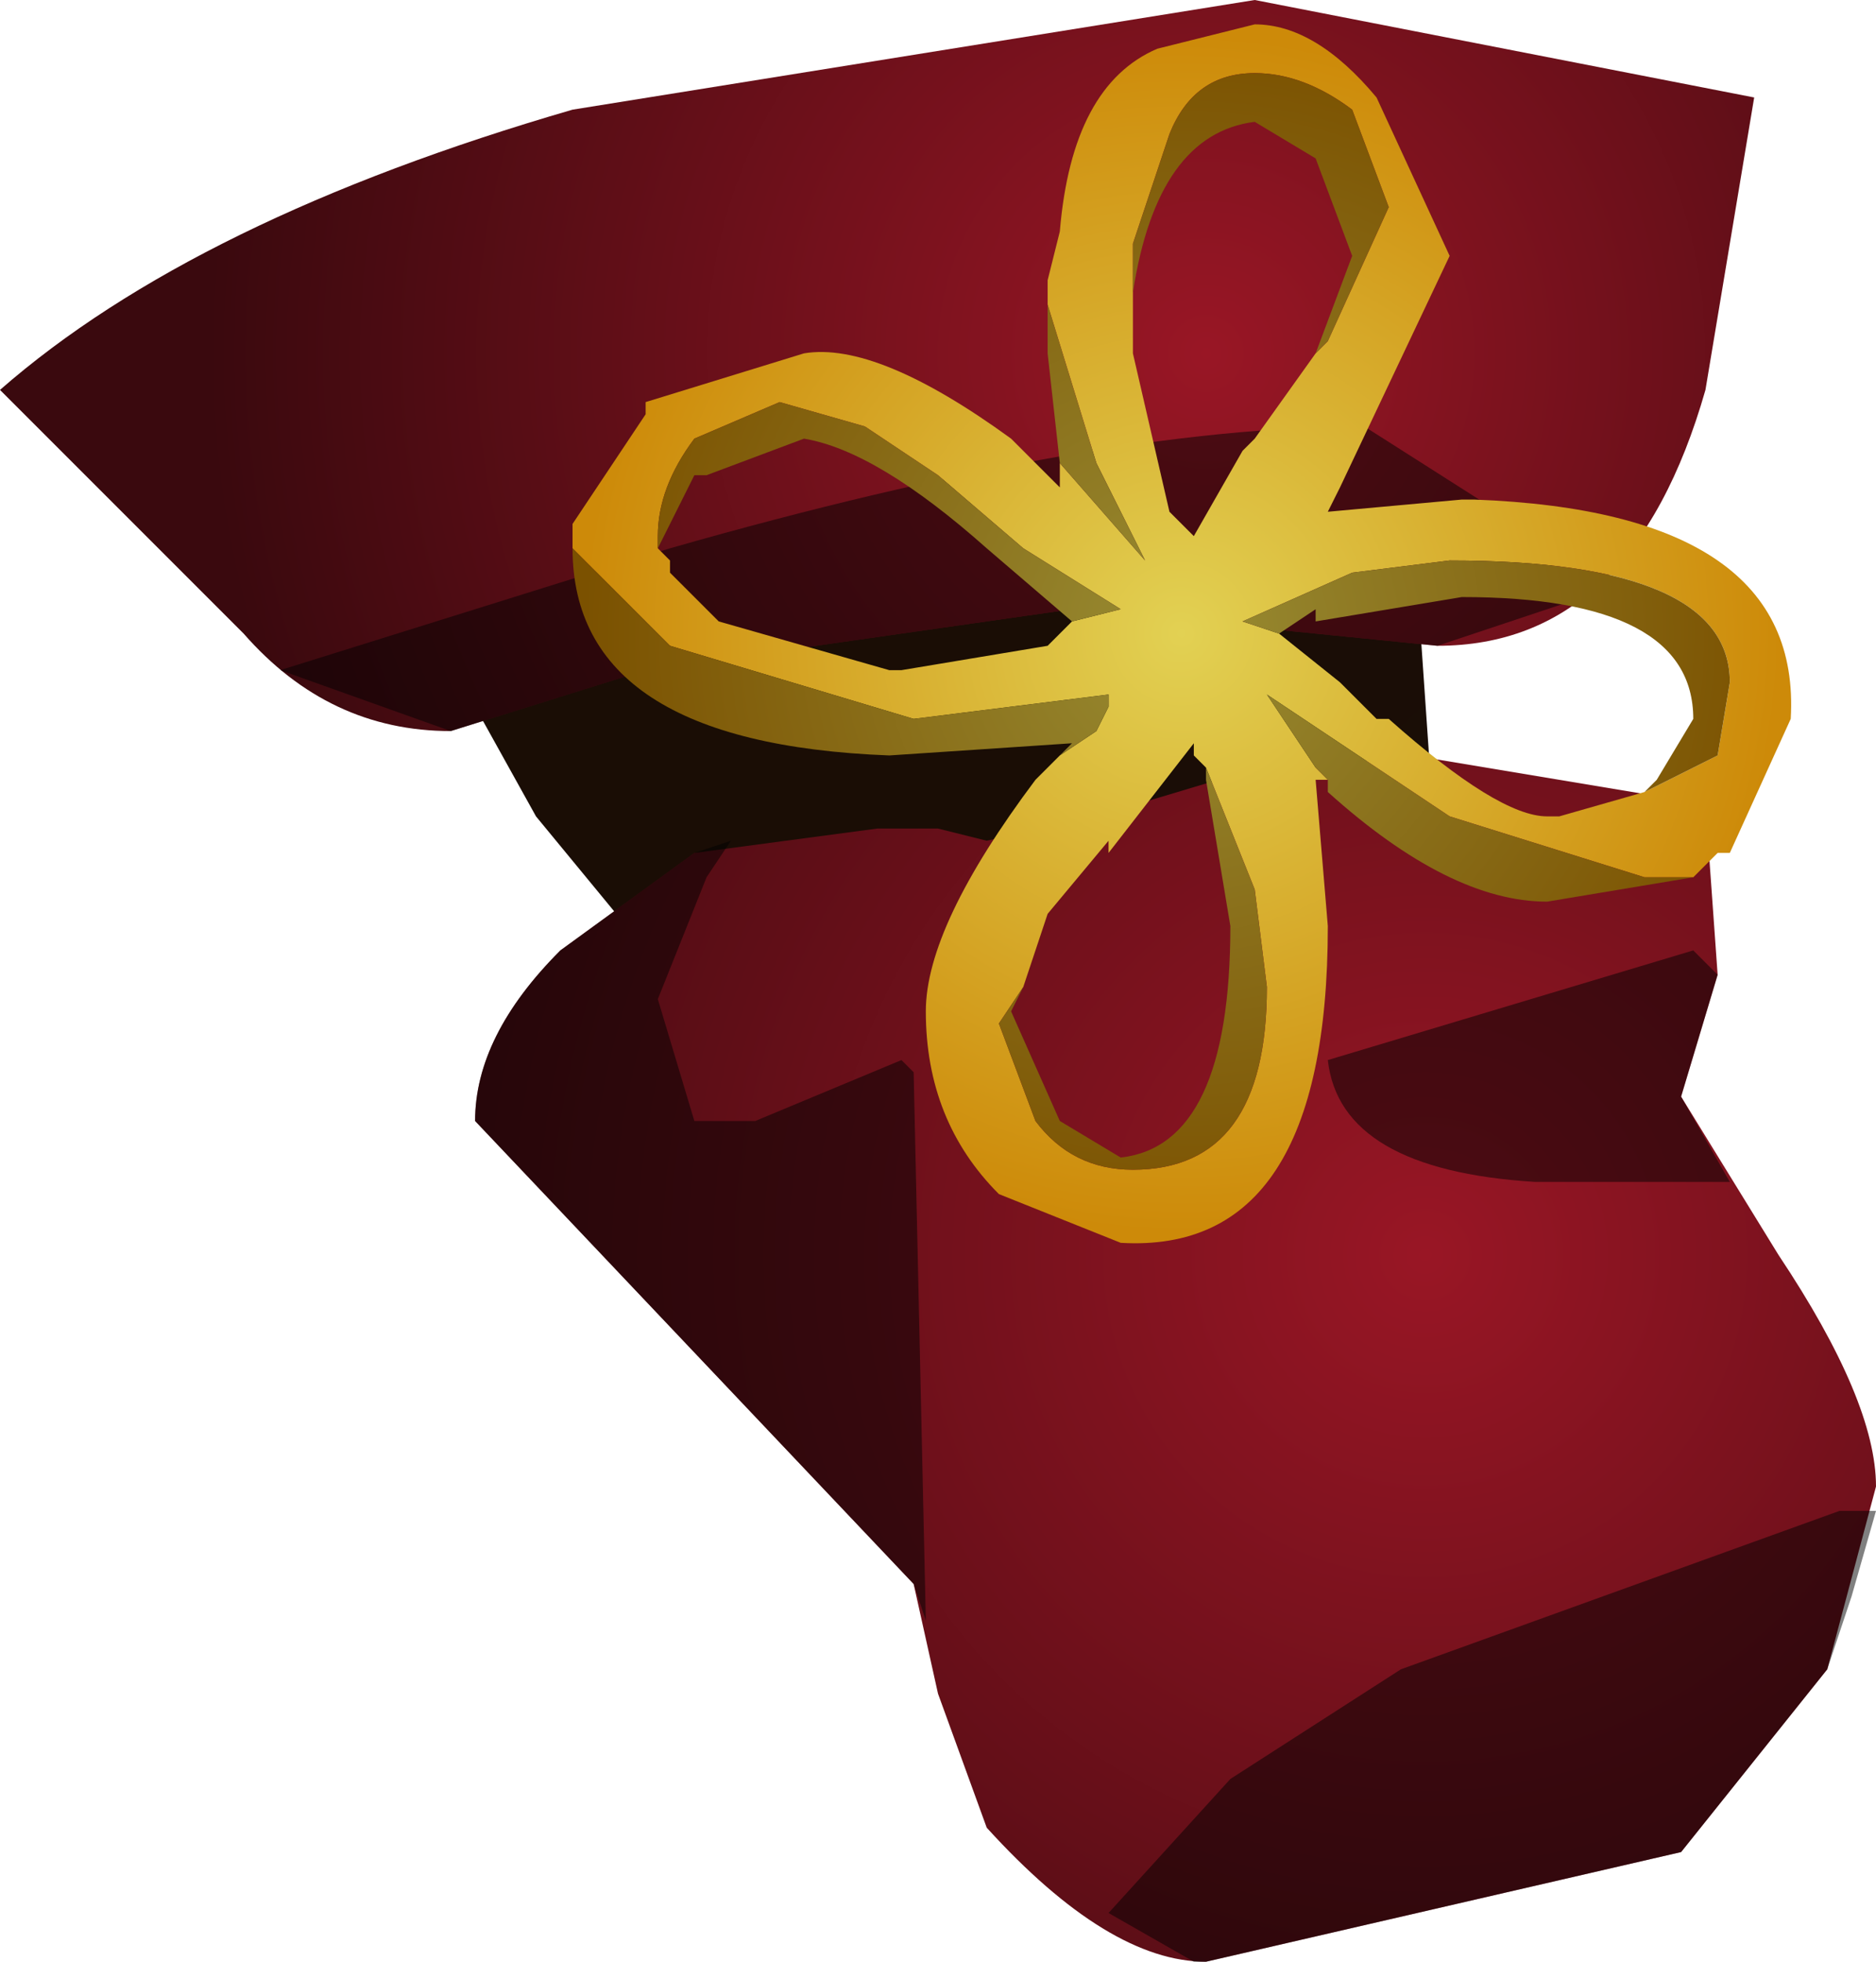 <svg xmlns="http://www.w3.org/2000/svg" xmlns:ffdec="https://www.free-decompiler.com/flash" xmlns:xlink="http://www.w3.org/1999/xlink" ffdec:objectType="frame" width="7.7" height="8.05"><use ffdec:characterId="5" xlink:href="#a" width="7.7" height="8.05"/><defs><radialGradient id="b" cx="0" cy="0" r="819.2" gradientTransform="matrix(.923 0 0 1 .35 .05)" gradientUnits="userSpaceOnUse" spreadMethod="pad"><stop offset="0" stop-color="#1a0d05"/><stop offset="1" stop-color="#23312b"/></radialGradient><radialGradient id="c" cx="0" cy="0" r="819.2" gradientTransform="translate(6.35 7.2)scale(.005)" gradientUnits="userSpaceOnUse" spreadMethod="pad"><stop offset="0" stop-color="#991625"/><stop offset="1" stop-color="#3a090e"/></radialGradient><radialGradient id="d" cx="0" cy="0" r="819.2" gradientTransform="rotate(14.5 -39.215 33.944)scale(.006)" gradientUnits="userSpaceOnUse" spreadMethod="pad"><stop offset="0" stop-color="#991625"/><stop offset="1" stop-color="#3a090e"/></radialGradient><radialGradient id="e" cx="0" cy="0" r="819.2" gradientTransform="translate(6.25 8.35)scale(.003)" gradientUnits="userSpaceOnUse" spreadMethod="pad"><stop offset="0" stop-color="#e2d153"/><stop offset="1" stop-color="#cd8a09"/></radialGradient><radialGradient id="f" cx="0" cy="0" r="819.2" gradientTransform="translate(6.25 8.35)scale(.003)" gradientUnits="userSpaceOnUse" spreadMethod="pad"><stop offset="0" stop-color="#988c33"/><stop offset="1" stop-color="#7b5100"/></radialGradient><g id="a" fill-rule="evenodd"><path fill="url(#b)" d="m7.3 9.35-1.65.3-1.35.3-.7-.85-.5-.9 1.35-.55 1.1-.05q1.35 0 1.65.3z" transform="translate(-1.4 -5.75)"/><path fill="url(#c)" d="m8.6 6.15-.2 1.2Q8.1 8.4 7.3 8.4l-1.5-.15-1.75.25-.8.25q-.5 0-.85-.4l-1-1q.8-.7 2.35-1.15l2.8-.45z" transform="translate(-1.4 -5.75)"/><path fill="url(#d)" d="M5 9.15h.25l.2.05.45-.1.5-.15.8-.1 1.2.2.05.7-.15.5.4.65q.4.6.4.95l-.2.75-.6.75-1.95.45q-.4 0-.9-.55l-.2-.55-.1-.45-1.8-1.9q0-.35.35-.7l.55-.4z" transform="translate(-1.4 -5.75)"/><path fill-opacity=".498" d="m3 3.45-.1.15-.2.5.15.5h.25l.6-.25.05.05.05 2.25-.05-.15-1.8-1.9q0-.35.35-.7l.55-.4zM1.85 3l-.7-.25 1.6-.5q1.75-.5 2.85-.5l.55.35.35.35-.6.2-1.5-.15-1.75.25zM6.9 4.5l.2.35h-.8q-.8-.05-.85-.5l1.5-.45.1.1zm.7 2.05-.1.3-.6.75-1.95.45H4.9l-.35-.2.5-.55.7-.45 1.8-.65h.15z"/><path fill="url(#e)" d="M5.7 7v-.1l.05-.2q.05-.6.4-.75l.4-.1q.25 0 .5.3l.3.65-.45.95-.05.1.55-.05h.05q1.35.05 1.3.9l-.25.55h-.05l-.1.1h-.2l-.8-.25-.75-.5.2.3.05.05H6.8l.05.6q0 1.35-.85 1.3l-.5-.2q-.3-.3-.3-.75 0-.35.45-.95l.1-.1.15-.1.05-.1V8.6l-.8.1-1-.3-.4-.4v-.1l.3-.45V7.4l.65-.2q.3-.05.85.35l.15.15.05.05v-.1l.35.4-.2-.4zm.1 1.3.2-.05L5.6 8l-.35-.3-.3-.2-.35-.1-.35.15q-.15.2-.15.4V8l.05.05v.05l.2.2.7.2h.05l.6-.1zm.85.05.25.2.15.15h.05q.45.4.65.4h.05l.35-.1.3-.15.05-.3q0-.5-1.15-.5l-.4.05-.45.2zM6.8 7.2l.05-.05.25-.55-.15-.4q-.2-.15-.4-.15-.25 0-.35.25l-.15.45v.45l.15.65.1.1.2-.35.05-.05zm-.45 1.7-.05-.05V8.8l-.35.45V9.2l-.25.3-.1.3-.1.15.15.4q.15.2.4.2.55 0 .55-.75l-.05-.4z" transform="translate(-1.4 -5.75)"/><path fill="url(#f)" d="m5.7 7 .2.65.2.4-.35-.4-.05-.45zM3.75 8l.4.4 1 .3.8-.1v.05l-.05.1-.15.1.05-.05-.75.05Q3.75 8.8 3.75 8m3.1.95L6.8 8.9l-.2-.3.75.5.8.25h.2l-.6.1q-.4 0-.9-.45zM5.8 8.3 5.45 8Q5 7.6 4.7 7.55l-.4.15h-.05L4.1 8v-.05q0-.2.15-.4l.35-.15.35.1.3.2.35.3.4.25zm.85.05L6.5 8.3l.45-.2.4-.05q1.15 0 1.15.5l-.05.3-.3.15.05-.05.15-.25q0-.5-.95-.5l-.6.1v-.05zM6.8 7.2l.15-.4-.15-.4-.25-.15q-.4.05-.5.7v-.2l.15-.45q.1-.25.35-.25.2 0 .4.15l.15.4-.25.55zm-.45 1.7.2.5.05.4q0 .75-.55.75-.25 0-.4-.2l-.15-.4.1-.15-.05.1.2.45.25.15q.45-.05.45-.95l-.1-.6z" transform="translate(-1.4 -5.75)"/></g></defs></svg>